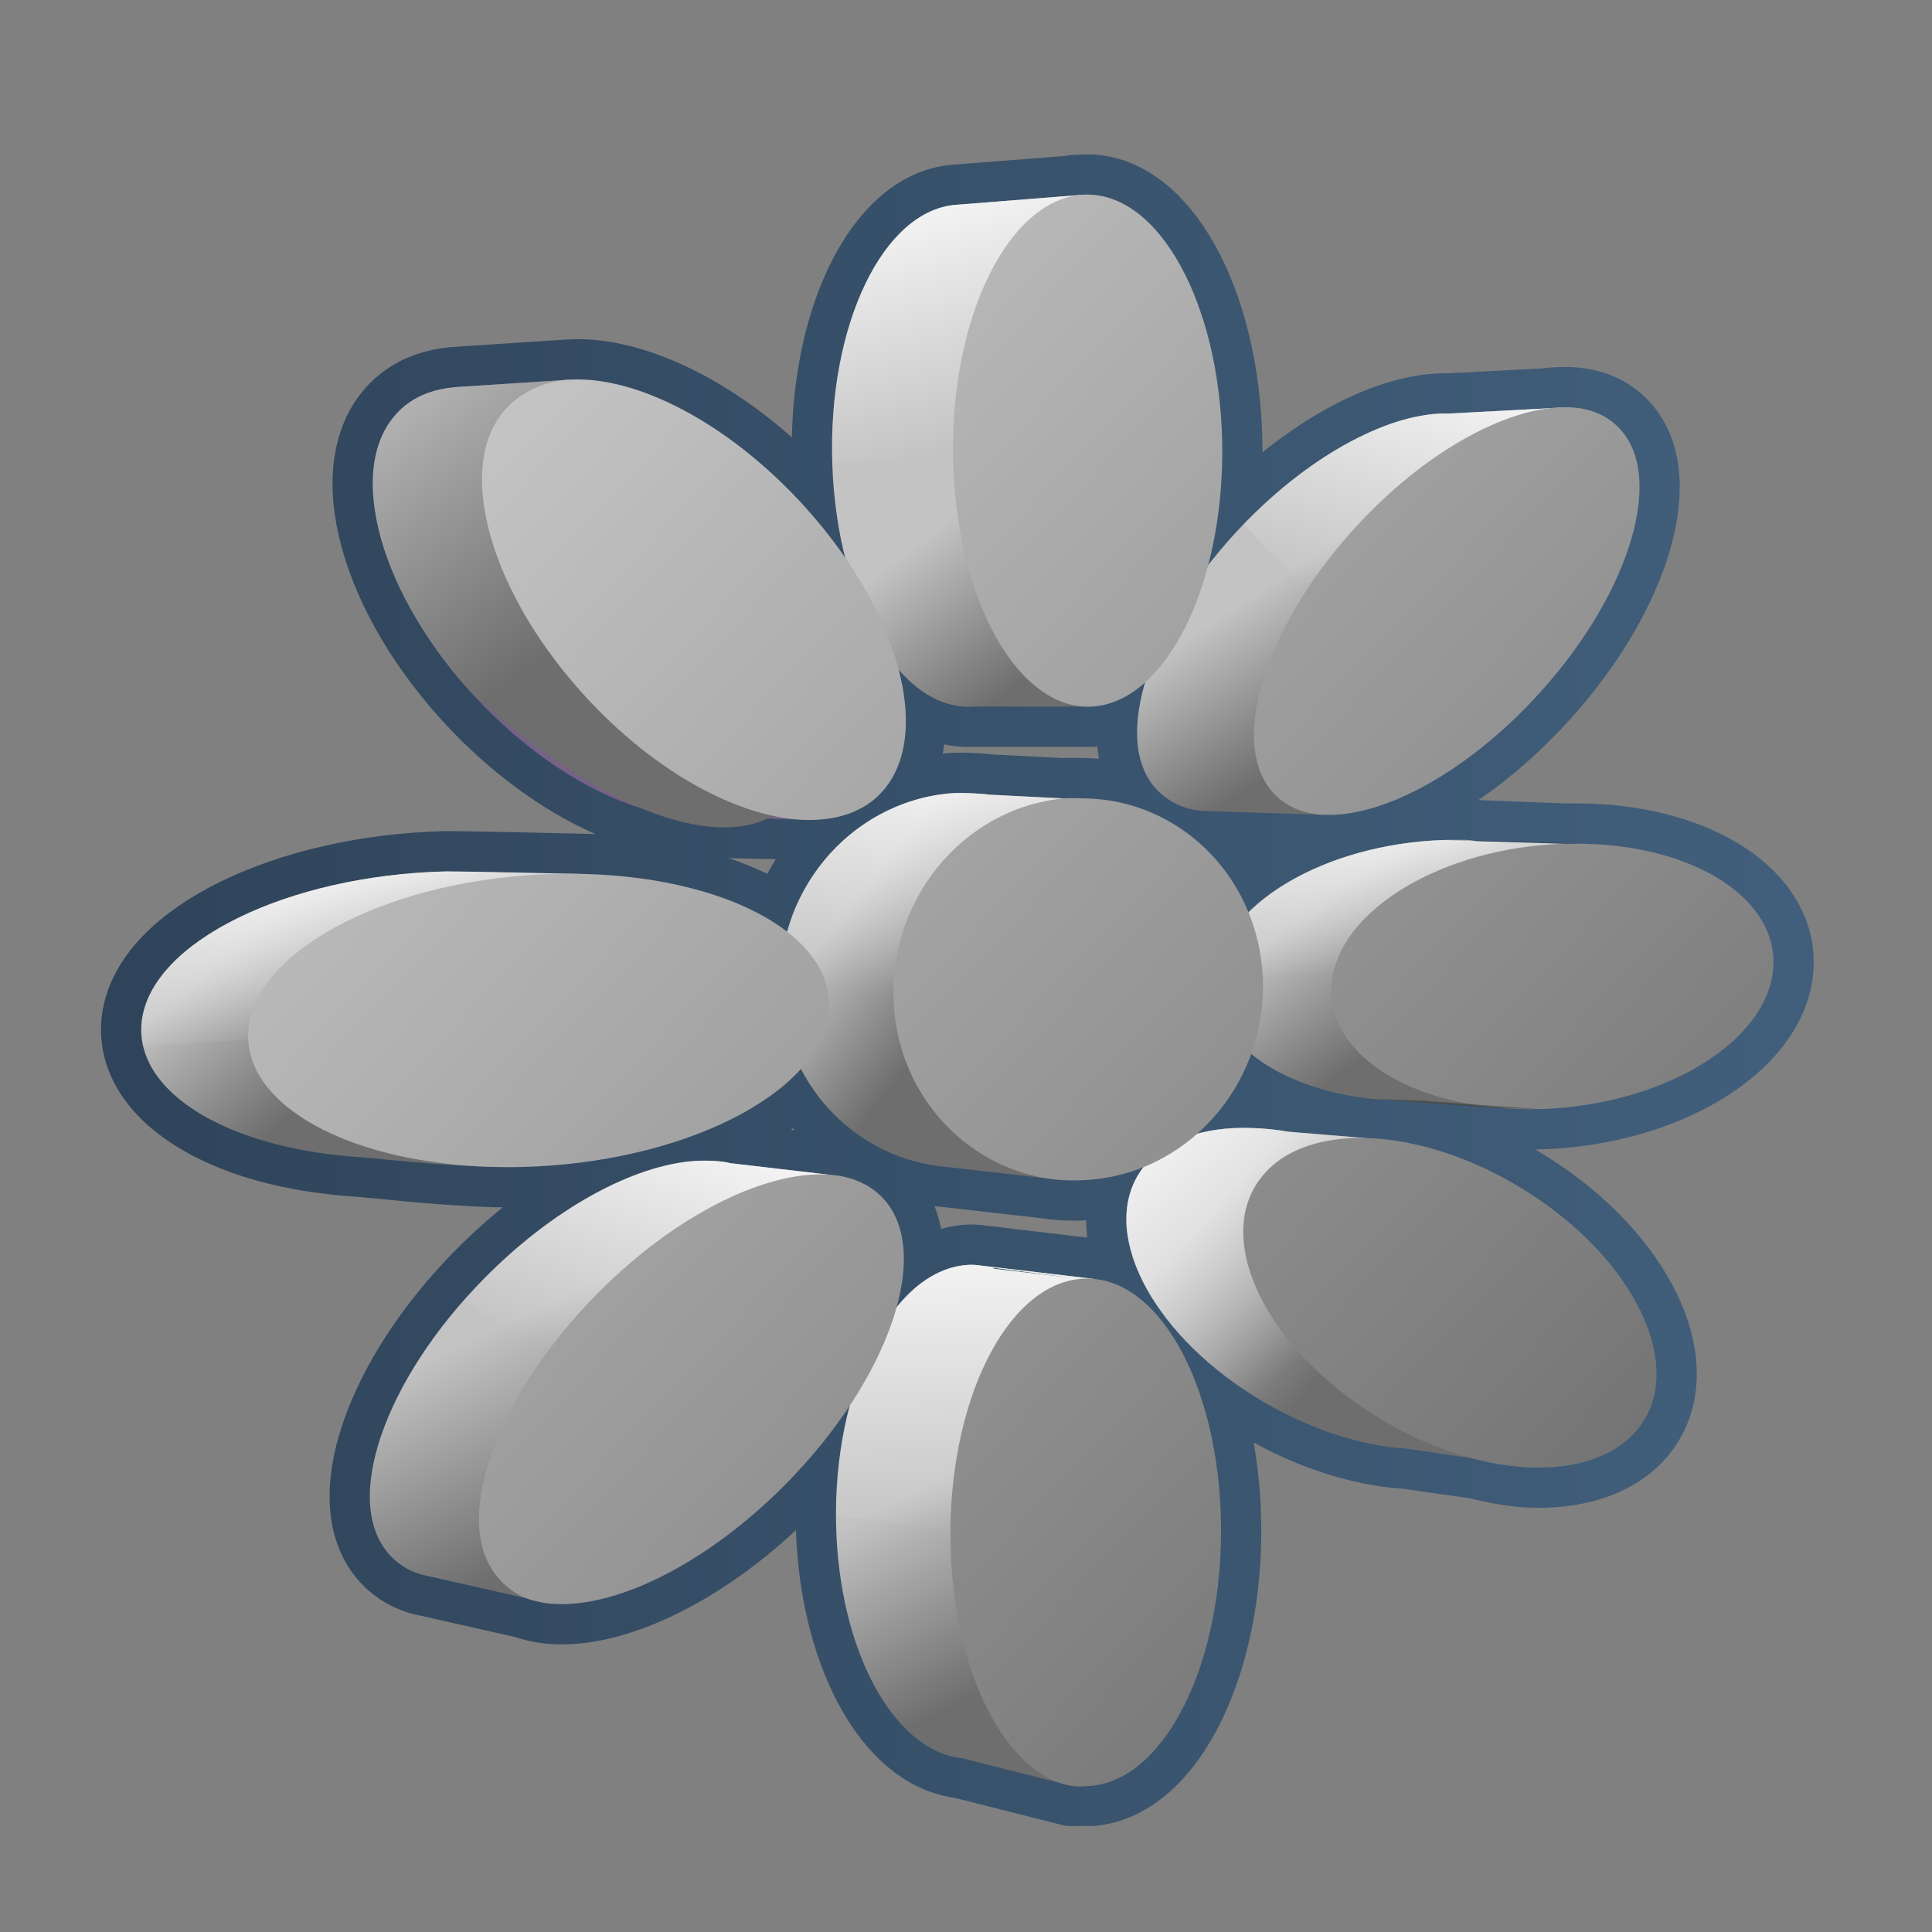 <?xml version="1.0" encoding="UTF-8" standalone="no"?>
<!-- Created with Inkscape (http://www.inkscape.org/) -->

<svg
   xmlns:dc="http://purl.org/dc/elements/1.1/"
   xmlns:cc="http://creativecommons.org/ns#"
   xmlns:rdf="http://www.w3.org/1999/02/22-rdf-syntax-ns#"
   xmlns:svg="http://www.w3.org/2000/svg"
   xmlns="http://www.w3.org/2000/svg"
   xmlns:xlink="http://www.w3.org/1999/xlink"
   xmlns:sodipodi="http://sodipodi.sourceforge.net/DTD/sodipodi-0.dtd"
   xmlns:inkscape="http://www.inkscape.org/namespaces/inkscape"
   width="128"
   height="128"
   id="svg70569"
   version="1.1"
   inkscape:version="0.48.3.1 r9886"
   sodipodi:docname="Documento nuevo 16">
  <rect width="100%" height="100%" fill="#808080" stroke="none"/>
  <defs
     id="defs70571">
    <linearGradient
       id="linearGradient5316">
      <stop
         style="stop-color:#766287;stop-opacity:1;"
         offset="0"
         id="stop5320" />
      <stop
         style="stop-color:#766287;stop-opacity:1;"
         offset="1"
         id="stop5322" />
    </linearGradient>
    <linearGradient
       id="linearGradient5362-5">
      <stop
         style="stop-color:#ffffff;stop-opacity:1;"
         offset="0"
         id="stop5364-9" />
      <stop
         style="stop-color:#ffffff;stop-opacity:0;"
         offset="1"
         id="stop5366-1" />
    </linearGradient>
    <linearGradient
       id="linearGradient70361">
      <stop
         style="stop-color:#766287;stop-opacity:1;"
         offset="0"
         id="stop70363" />
      <stop
         style="stop-color:#766287;stop-opacity:1;"
         offset="1"
         id="stop70365" />
    </linearGradient>
    <linearGradient
       id="linearGradient70056">
      <stop
         id="stop70058"
         offset="0"
         style="stop-color:#c3c3c3;stop-opacity:1;" />
      <stop
         id="stop70060"
         offset="1"
         style="stop-color:#6e6e6e;stop-opacity:1;" />
    </linearGradient>
    <linearGradient
       id="linearGradient70372">
      <stop
         id="stop70374"
         offset="0"
         style="stop-color:#c3c3c3;stop-opacity:1;" />
      <stop
         id="stop70376"
         offset="1"
         style="stop-color:#6e6e6e;stop-opacity:1;" />
    </linearGradient>
    <linearGradient
       id="linearGradient70379">
      <stop
         id="stop70381"
         offset="0"
         style="stop-color:#c3c3c3;stop-opacity:1;" />
      <stop
         id="stop70383"
         offset="1"
         style="stop-color:#6e6e6e;stop-opacity:1;" />
    </linearGradient>
    <linearGradient
       id="linearGradient70386">
      <stop
         id="stop70388"
         offset="0"
         style="stop-color:#c3c3c3;stop-opacity:1;" />
      <stop
         id="stop70390"
         offset="1"
         style="stop-color:#6e6e6e;stop-opacity:1;" />
    </linearGradient>
    <linearGradient
       id="linearGradient70393">
      <stop
         id="stop70395"
         offset="0"
         style="stop-color:#c3c3c3;stop-opacity:1;" />
      <stop
         id="stop70397"
         offset="1"
         style="stop-color:#6e6e6e;stop-opacity:1;" />
    </linearGradient>
    <linearGradient
       id="linearGradient70400">
      <stop
         id="stop70402"
         offset="0"
         style="stop-color:#c3c3c3;stop-opacity:1;" />
      <stop
         id="stop70404"
         offset="1"
         style="stop-color:#6e6e6e;stop-opacity:1;" />
    </linearGradient>
    <linearGradient
       id="linearGradient70407">
      <stop
         id="stop70409"
         offset="0"
         style="stop-color:#c3c3c3;stop-opacity:1;" />
      <stop
         id="stop70411"
         offset="1"
         style="stop-color:#6e6e6e;stop-opacity:1;" />
    </linearGradient>
    <linearGradient
       id="linearGradient70414">
      <stop
         id="stop70416"
         offset="0"
         style="stop-color:#c3c3c3;stop-opacity:1;" />
      <stop
         id="stop70418"
         offset="1"
         style="stop-color:#6e6e6e;stop-opacity:1;" />
    </linearGradient>
    <linearGradient
       id="linearGradient70421">
      <stop
         style="stop-color:#ffffff;stop-opacity:1;"
         offset="0"
         id="stop70423" />
      <stop
         style="stop-color:#ffffff;stop-opacity:0;"
         offset="1"
         id="stop70425" />
    </linearGradient>
    <linearGradient
       id="linearGradient70428">
      <stop
         style="stop-color:#ffffff;stop-opacity:1;"
         offset="0"
         id="stop70430" />
      <stop
         style="stop-color:#ffffff;stop-opacity:0;"
         offset="1"
         id="stop70432" />
    </linearGradient>
    <linearGradient
       id="linearGradient70435">
      <stop
         style="stop-color:#ffffff;stop-opacity:1;"
         offset="0"
         id="stop70437" />
      <stop
         style="stop-color:#ffffff;stop-opacity:0;"
         offset="1"
         id="stop70439" />
    </linearGradient>
    <linearGradient
       id="linearGradient70442">
      <stop
         style="stop-color:#ffffff;stop-opacity:1;"
         offset="0"
         id="stop70444" />
      <stop
         style="stop-color:#ffffff;stop-opacity:0;"
         offset="1"
         id="stop70446" />
    </linearGradient>
    <linearGradient
       id="linearGradient70449">
      <stop
         style="stop-color:#ffffff;stop-opacity:1;"
         offset="0"
         id="stop70451" />
      <stop
         style="stop-color:#ffffff;stop-opacity:0;"
         offset="1"
         id="stop70453" />
    </linearGradient>
    <linearGradient
       id="linearGradient70456">
      <stop
         style="stop-color:#ffffff;stop-opacity:1;"
         offset="0"
         id="stop70458" />
      <stop
         style="stop-color:#ffffff;stop-opacity:0;"
         offset="1"
         id="stop70460" />
    </linearGradient>
    <linearGradient
       id="linearGradient70463">
      <stop
         style="stop-color:#ffffff;stop-opacity:1;"
         offset="0"
         id="stop70465" />
      <stop
         style="stop-color:#ffffff;stop-opacity:0;"
         offset="1"
         id="stop70467" />
    </linearGradient>
    <linearGradient
       id="linearGradient70470">
      <stop
         id="stop70472"
         offset="0"
         style="stop-color:#c3c3c3;stop-opacity:1;" />
      <stop
         id="stop70474"
         offset="1"
         style="stop-color:#6e6e6e;stop-opacity:1;" />
    </linearGradient>
    <linearGradient
       id="linearGradient70477">
      <stop
         id="stop70479"
         offset="0"
         style="stop-color:#c3c3c3;stop-opacity:1;" />
      <stop
         id="stop70481"
         offset="1"
         style="stop-color:#6e6e6e;stop-opacity:1;" />
    </linearGradient>
    <linearGradient
       id="linearGradient70484">
      <stop
         id="stop70486"
         offset="0"
         style="stop-color:#c3c3c3;stop-opacity:1;" />
      <stop
         id="stop70488"
         offset="1"
         style="stop-color:#6e6e6e;stop-opacity:1;" />
    </linearGradient>
    <linearGradient
       id="linearGradient70491">
      <stop
         id="stop70493"
         offset="0"
         style="stop-color:#c3c3c3;stop-opacity:1;" />
      <stop
         id="stop70495"
         offset="1"
         style="stop-color:#6e6e6e;stop-opacity:1;" />
    </linearGradient>
    <linearGradient
       id="linearGradient70498">
      <stop
         id="stop70500"
         offset="0"
         style="stop-color:#c3c3c3;stop-opacity:1;" />
      <stop
         id="stop70502"
         offset="1"
         style="stop-color:#6e6e6e;stop-opacity:1;" />
    </linearGradient>
    <linearGradient
       id="linearGradient70505">
      <stop
         id="stop70507"
         offset="0"
         style="stop-color:#c3c3c3;stop-opacity:1;" />
      <stop
         id="stop70509"
         offset="1"
         style="stop-color:#6e6e6e;stop-opacity:1;" />
    </linearGradient>
    <linearGradient
       id="linearGradient70512">
      <stop
         style="stop-color:#766287;stop-opacity:1;"
         offset="0"
         id="stop70514" />
      <stop
         style="stop-color:#766287;stop-opacity:1;"
         offset="1"
         id="stop70516" />
    </linearGradient>
    <linearGradient
       id="linearGradient70519">
      <stop
         id="stop70521"
         offset="0"
         style="stop-color:#c3c3c3;stop-opacity:1;" />
      <stop
         id="stop70523"
         offset="1"
         style="stop-color:#6e6e6e;stop-opacity:1;" />
    </linearGradient>
    <linearGradient
       id="linearGradient70526">
      <stop
         id="stop70528"
         offset="0"
         style="stop-color:#c3c3c3;stop-opacity:1;" />
      <stop
         id="stop70530"
         offset="1"
         style="stop-color:#6e6e6e;stop-opacity:1;" />
    </linearGradient>
    <linearGradient
       id="linearGradient9863">
      <stop
         style="stop-color:#2f445a;stop-opacity:1;"
         offset="0"
         id="stop9865" />
      <stop
         style="stop-color:#415f7c;stop-opacity:1"
         offset="1"
         id="stop9867" />
    </linearGradient>
    <linearGradient
       inkscape:collect="always"
       xlink:href="#linearGradient70056-9"
       id="linearGradient72715"
       gradientUnits="userSpaceOnUse"
       gradientTransform="matrix(2.667,0,0,2.667,-1294.025,-1580.823)"
       x1="495.844"
       y1="952.033"
       x2="525.432"
       y2="980.052" />
    <linearGradient
       id="linearGradient70056-9">
      <stop
         id="stop70058-7"
         offset="0"
         style="stop-color:#c3c3c3;stop-opacity:1;" />
      <stop
         id="stop70060-1"
         offset="1"
         style="stop-color:#6e6e6e;stop-opacity:1;" />
    </linearGradient>
    <linearGradient
       inkscape:collect="always"
       xlink:href="#linearGradient70056-9"
       id="linearGradient72713"
       gradientUnits="userSpaceOnUse"
       gradientTransform="matrix(2.667,0,0,2.667,-1294.025,-1580.823)"
       x1="495.844"
       y1="952.033"
       x2="525.432"
       y2="980.052" />
    <linearGradient
       id="linearGradient73080">
      <stop
         id="stop73082"
         offset="0"
         style="stop-color:#c3c3c3;stop-opacity:1;" />
      <stop
         id="stop73084"
         offset="1"
         style="stop-color:#6e6e6e;stop-opacity:1;" />
    </linearGradient>
    <linearGradient
       inkscape:collect="always"
       xlink:href="#linearGradient70056-9"
       id="linearGradient72711"
       gradientUnits="userSpaceOnUse"
       gradientTransform="matrix(2.667,0,0,2.667,-1294.025,-1580.823)"
       x1="495.844"
       y1="952.033"
       x2="525.432"
       y2="980.052" />
    <linearGradient
       id="linearGradient73087">
      <stop
         id="stop73089"
         offset="0"
         style="stop-color:#c3c3c3;stop-opacity:1;" />
      <stop
         id="stop73091"
         offset="1"
         style="stop-color:#6e6e6e;stop-opacity:1;" />
    </linearGradient>
    <linearGradient
       inkscape:collect="always"
       xlink:href="#linearGradient70056-9"
       id="linearGradient72709"
       gradientUnits="userSpaceOnUse"
       gradientTransform="matrix(2.667,0,0,2.667,-1294.025,-1580.823)"
       x1="495.844"
       y1="952.033"
       x2="525.432"
       y2="980.052" />
    <linearGradient
       id="linearGradient73094">
      <stop
         id="stop73096"
         offset="0"
         style="stop-color:#c3c3c3;stop-opacity:1;" />
      <stop
         id="stop73098"
         offset="1"
         style="stop-color:#6e6e6e;stop-opacity:1;" />
    </linearGradient>
    <linearGradient
       inkscape:collect="always"
       xlink:href="#linearGradient70056-9"
       id="linearGradient72707"
       gradientUnits="userSpaceOnUse"
       gradientTransform="matrix(2.667,0,0,2.667,-1294.025,-1580.823)"
       x1="495.844"
       y1="952.033"
       x2="525.432"
       y2="980.052" />
    <linearGradient
       id="linearGradient73101">
      <stop
         id="stop73103"
         offset="0"
         style="stop-color:#c3c3c3;stop-opacity:1;" />
      <stop
         id="stop73105"
         offset="1"
         style="stop-color:#6e6e6e;stop-opacity:1;" />
    </linearGradient>
    <linearGradient
       inkscape:collect="always"
       xlink:href="#linearGradient70056-9"
       id="linearGradient72705"
       gradientUnits="userSpaceOnUse"
       gradientTransform="matrix(2.667,0,0,2.667,-1294.025,-1580.823)"
       x1="495.844"
       y1="952.033"
       x2="525.432"
       y2="980.052" />
    <linearGradient
       id="linearGradient73108">
      <stop
         id="stop73110"
         offset="0"
         style="stop-color:#c3c3c3;stop-opacity:1;" />
      <stop
         id="stop73112"
         offset="1"
         style="stop-color:#6e6e6e;stop-opacity:1;" />
    </linearGradient>
    <linearGradient
       inkscape:collect="always"
       xlink:href="#linearGradient70056-9"
       id="linearGradient72703"
       gradientUnits="userSpaceOnUse"
       gradientTransform="matrix(2.667,0,0,2.667,-1294.025,-1580.823)"
       x1="495.844"
       y1="952.033"
       x2="525.432"
       y2="980.052" />
    <linearGradient
       id="linearGradient73115">
      <stop
         id="stop73117"
         offset="0"
         style="stop-color:#c3c3c3;stop-opacity:1;" />
      <stop
         id="stop73119"
         offset="1"
         style="stop-color:#6e6e6e;stop-opacity:1;" />
    </linearGradient>
    <linearGradient
       inkscape:collect="always"
       xlink:href="#linearGradient70056-9"
       id="linearGradient72701"
       gradientUnits="userSpaceOnUse"
       gradientTransform="matrix(2.667,0,0,2.667,-1294.025,-1580.823)"
       x1="495.844"
       y1="952.033"
       x2="525.432"
       y2="980.052" />
    <linearGradient
       id="linearGradient73122">
      <stop
         id="stop73124"
         offset="0"
         style="stop-color:#c3c3c3;stop-opacity:1;" />
      <stop
         id="stop73126"
         offset="1"
         style="stop-color:#6e6e6e;stop-opacity:1;" />
    </linearGradient>
    <linearGradient
       inkscape:collect="always"
       xlink:href="#linearGradient70056-9"
       id="linearGradient72699"
       gradientUnits="userSpaceOnUse"
       gradientTransform="matrix(2.667,0,0,2.667,-1294.025,-1580.823)"
       x1="495.844"
       y1="952.033"
       x2="525.432"
       y2="980.052" />
    <linearGradient
       id="linearGradient73129">
      <stop
         id="stop73131"
         offset="0"
         style="stop-color:#c3c3c3;stop-opacity:1;" />
      <stop
         id="stop73133"
         offset="1"
         style="stop-color:#6e6e6e;stop-opacity:1;" />
    </linearGradient>
    <linearGradient
       inkscape:collect="always"
       xlink:href="#linearGradient5362-5-7"
       id="linearGradient72697"
       gradientUnits="userSpaceOnUse"
       gradientTransform="matrix(2.667,0,0,2.667,-1454.025,-1580.823)"
       x1="563.464"
       y1="966.294"
       x2="560.873"
       y2="973.586" />
    <linearGradient
       id="linearGradient5362-5-7">
      <stop
         style="stop-color:#ffffff;stop-opacity:1;"
         offset="0"
         id="stop5364-9-9" />
      <stop
         style="stop-color:#ffffff;stop-opacity:0;"
         offset="1"
         id="stop5366-1-0" />
    </linearGradient>
    <linearGradient
       inkscape:collect="always"
       xlink:href="#linearGradient5362-5-7"
       id="linearGradient72695"
       gradientUnits="userSpaceOnUse"
       gradientTransform="matrix(2.667,0,0,2.667,-1454.025,-1580.823)"
       x1="569.918"
       y1="968.9"
       x2="570.158"
       y2="977.429" />
    <linearGradient
       id="linearGradient73140">
      <stop
         style="stop-color:#ffffff;stop-opacity:1;"
         offset="0"
         id="stop73142" />
      <stop
         style="stop-color:#ffffff;stop-opacity:0;"
         offset="1"
         id="stop73144" />
    </linearGradient>
    <linearGradient
       inkscape:collect="always"
       xlink:href="#linearGradient5362-5-7"
       id="linearGradient72693"
       gradientUnits="userSpaceOnUse"
       gradientTransform="matrix(2.667,0,0,2.667,-1454.025,-1580.823)"
       x1="573.332"
       y1="965.764"
       x2="578.607"
       y2="972.128" />
    <linearGradient
       id="linearGradient73147">
      <stop
         style="stop-color:#ffffff;stop-opacity:1;"
         offset="0"
         id="stop73149" />
      <stop
         style="stop-color:#ffffff;stop-opacity:0;"
         offset="1"
         id="stop73151" />
    </linearGradient>
    <linearGradient
       inkscape:collect="always"
       xlink:href="#linearGradient5362-5-7"
       id="linearGradient72691"
       gradientUnits="userSpaceOnUse"
       gradientTransform="matrix(2.667,0,0,2.667,-1454.025,-1580.823)"
       x1="579.849"
       y1="958.645"
       x2="580.147"
       y2="963.462" />
    <linearGradient
       id="linearGradient73154">
      <stop
         style="stop-color:#ffffff;stop-opacity:1;"
         offset="0"
         id="stop73156" />
      <stop
         style="stop-color:#ffffff;stop-opacity:0;"
         offset="1"
         id="stop73158" />
    </linearGradient>
    <linearGradient
       inkscape:collect="always"
       xlink:href="#linearGradient5362-5-7"
       id="linearGradient72689"
       gradientUnits="userSpaceOnUse"
       gradientTransform="matrix(2.667,0,0,2.667,-1454.025,-1580.823)"
       x1="553.276"
       y1="959.949"
       x2="553.662"
       y2="965.252" />
    <linearGradient
       id="linearGradient73161">
      <stop
         style="stop-color:#ffffff;stop-opacity:1;"
         offset="0"
         id="stop73163" />
      <stop
         style="stop-color:#ffffff;stop-opacity:0;"
         offset="1"
         id="stop73165" />
    </linearGradient>
    <linearGradient
       inkscape:collect="always"
       xlink:href="#linearGradient5362-5-7"
       id="linearGradient72687"
       gradientUnits="userSpaceOnUse"
       gradientTransform="matrix(2.667,0,0,2.667,-1454.025,-1580.823)"
       x1="570.079"
       y1="957.391"
       x2="569.136"
       y2="964.286" />
    <linearGradient
       id="linearGradient73168">
      <stop
         style="stop-color:#ffffff;stop-opacity:1;"
         offset="0"
         id="stop73170" />
      <stop
         style="stop-color:#ffffff;stop-opacity:0;"
         offset="1"
         id="stop73172" />
    </linearGradient>
    <linearGradient
       inkscape:collect="always"
       xlink:href="#linearGradient5362-5-7"
       id="linearGradient72685"
       gradientUnits="userSpaceOnUse"
       gradientTransform="matrix(2.667,0,0,2.667,-1454.025,-1580.823)"
       x1="566.549"
       y1="943.395"
       x2="568.384"
       y2="950.642" />
    <linearGradient
       id="linearGradient73175">
      <stop
         style="stop-color:#ffffff;stop-opacity:1;"
         offset="0"
         id="stop73177" />
      <stop
         style="stop-color:#ffffff;stop-opacity:0;"
         offset="1"
         id="stop73179" />
    </linearGradient>
    <linearGradient
       inkscape:collect="always"
       xlink:href="#linearGradient5362-5-7"
       id="linearGradient72683"
       gradientUnits="userSpaceOnUse"
       gradientTransform="matrix(2.667,0,0,2.667,-1454.025,-1580.823)"
       x1="582.083"
       y1="947.466"
       x2="579.843"
       y2="954.625" />
    <linearGradient
       id="linearGradient73182">
      <stop
         style="stop-color:#ffffff;stop-opacity:1;"
         offset="0"
         id="stop73184" />
      <stop
         style="stop-color:#ffffff;stop-opacity:0;"
         offset="1"
         id="stop73186" />
    </linearGradient>
    <linearGradient
       inkscape:collect="always"
       xlink:href="#linearGradient70056-9"
       id="linearGradient72681"
       gradientUnits="userSpaceOnUse"
       gradientTransform="matrix(2.667,0,0,2.667,-1454.025,-1580.823)"
       x1="553.107"
       y1="948.687"
       x2="558.46"
       y2="955.846" />
    <linearGradient
       id="linearGradient73189">
      <stop
         id="stop73191"
         offset="0"
         style="stop-color:#c3c3c3;stop-opacity:1;" />
      <stop
         id="stop73193"
         offset="1"
         style="stop-color:#6e6e6e;stop-opacity:1;" />
    </linearGradient>
    <linearGradient
       inkscape:collect="always"
       xlink:href="#linearGradient70056-9"
       id="linearGradient72679"
       gradientUnits="userSpaceOnUse"
       gradientTransform="matrix(2.667,0,0,2.667,-1294.025,-1580.823)"
       x1="515.429"
       y1="963.639"
       x2="517.665"
       y2="966.639" />
    <linearGradient
       id="linearGradient73196">
      <stop
         id="stop73198"
         offset="0"
         style="stop-color:#c3c3c3;stop-opacity:1;" />
      <stop
         id="stop73200"
         offset="1"
         style="stop-color:#6e6e6e;stop-opacity:1;" />
    </linearGradient>
    <linearGradient
       inkscape:collect="always"
       xlink:href="#linearGradient70056-9"
       id="linearGradient72677"
       gradientUnits="userSpaceOnUse"
       gradientTransform="matrix(2.667,0,0,2.667,-1294.025,-1580.823)"
       x1="513.244"
       y1="971.686"
       x2="516.781"
       y2="974.874" />
    <linearGradient
       id="linearGradient73203">
      <stop
         id="stop73205"
         offset="0"
         style="stop-color:#c3c3c3;stop-opacity:1;" />
      <stop
         id="stop73207"
         offset="1"
         style="stop-color:#6e6e6e;stop-opacity:1;" />
    </linearGradient>
    <linearGradient
       inkscape:collect="always"
       xlink:href="#linearGradient70056-9"
       id="linearGradient72675"
       gradientUnits="userSpaceOnUse"
       gradientTransform="matrix(2.667,0,0,2.667,-1294.025,-1580.823)"
       x1="513.822"
       y1="955.75"
       x2="516"
       y2="959.062" />
    <linearGradient
       id="linearGradient73210">
      <stop
         id="stop73212"
         offset="0"
         style="stop-color:#c3c3c3;stop-opacity:1;" />
      <stop
         id="stop73214"
         offset="1"
         style="stop-color:#6e6e6e;stop-opacity:1;" />
    </linearGradient>
    <linearGradient
       inkscape:collect="always"
       xlink:href="#linearGradient70056-9"
       id="linearGradient72673"
       gradientUnits="userSpaceOnUse"
       gradientTransform="matrix(2.667,0,0,2.667,-1294.025,-1580.823)"
       x1="506.029"
       y1="977.341"
       x2="508.409"
       y2="981.966" />
    <linearGradient
       id="linearGradient73217">
      <stop
         id="stop73219"
         offset="0"
         style="stop-color:#c3c3c3;stop-opacity:1;" />
      <stop
         id="stop73221"
         offset="1"
         style="stop-color:#6e6e6e;stop-opacity:1;" />
    </linearGradient>
    <linearGradient
       inkscape:collect="always"
       xlink:href="#linearGradient70056-9"
       id="linearGradient72671"
       gradientUnits="userSpaceOnUse"
       gradientTransform="matrix(2.667,0,0,2.667,-1294.025,-1580.823)"
       x1="494.448"
       y1="973.719"
       x2="496.844"
       y2="978.844" />
    <linearGradient
       id="linearGradient73224">
      <stop
         id="stop73226"
         offset="0"
         style="stop-color:#c3c3c3;stop-opacity:1;" />
      <stop
         id="stop73228"
         offset="1"
         style="stop-color:#6e6e6e;stop-opacity:1;" />
    </linearGradient>
    <linearGradient
       inkscape:collect="always"
       xlink:href="#linearGradient5316-7"
       id="linearGradient72669"
       gradientUnits="userSpaceOnUse"
       gradientTransform="matrix(2.667,0,0,2.667,-1294.025,-1580.823)"
       x1="497.209"
       y1="956.969"
       x2="501.719"
       y2="958.781" />
    <linearGradient
       id="linearGradient5316-7">
      <stop
         style="stop-color:#766287;stop-opacity:1;"
         offset="0"
         id="stop5320-6" />
      <stop
         style="stop-color:#766287;stop-opacity:1;"
         offset="1"
         id="stop5322-7" />
    </linearGradient>
    <linearGradient
       inkscape:collect="always"
       xlink:href="#linearGradient70056-9"
       id="linearGradient72667"
       gradientUnits="userSpaceOnUse"
       gradientTransform="matrix(2.667,0,0,2.667,-1294.025,-1580.823)"
       x1="507.743"
       y1="953.017"
       x2="510.35"
       y2="956.455" />
    <linearGradient
       id="linearGradient73235">
      <stop
         id="stop73237"
         offset="0"
         style="stop-color:#c3c3c3;stop-opacity:1;" />
      <stop
         id="stop73239"
         offset="1"
         style="stop-color:#6e6e6e;stop-opacity:1;" />
    </linearGradient>
    <linearGradient
       inkscape:collect="always"
       xlink:href="#linearGradient70056-9"
       id="linearGradient72665"
       gradientUnits="userSpaceOnUse"
       gradientTransform="matrix(2.667,0,0,2.667,-1294.025,-1580.823)"
       x1="504.643"
       y1="963.932"
       x2="507.482"
       y2="966.182" />
    <linearGradient
       id="linearGradient73242">
      <stop
         id="stop73244"
         offset="0"
         style="stop-color:#c3c3c3;stop-opacity:1;" />
      <stop
         id="stop73246"
         offset="1"
         style="stop-color:#6e6e6e;stop-opacity:1;" />
    </linearGradient>
    <linearGradient
       inkscape:collect="always"
       xlink:href="#linearGradient70056-9"
       id="linearGradient72663"
       gradientUnits="userSpaceOnUse"
       gradientTransform="matrix(2.667,0,0,2.667,-1294.025,-1580.823)"
       x1="488.768"
       y1="964.766"
       x2="491.406"
       y2="967.891" />
    <linearGradient
       id="linearGradient73249">
      <stop
         id="stop73251"
         offset="0"
         style="stop-color:#c3c3c3;stop-opacity:1;" />
      <stop
         id="stop73253"
         offset="1"
         style="stop-color:#6e6e6e;stop-opacity:1;" />
    </linearGradient>
    <linearGradient
       inkscape:collect="always"
       xlink:href="#linearGradient9863-0"
       id="linearGradient72661"
       gradientUnits="userSpaceOnUse"
       gradientTransform="matrix(2.667,0,0,2.667,-1134.025,-1420.823)"
       x1="428.268"
       y1="904.046"
       x2="469.821"
       y2="904.046" />
    <linearGradient
       id="linearGradient9863-0">
      <stop
         style="stop-color:#2f445a;stop-opacity:1;"
         offset="0"
         id="stop9865-4" />
      <stop
         style="stop-color:#415f7c;stop-opacity:1"
         offset="1"
         id="stop9867-8" />
    </linearGradient>
  </defs>
  <sodipodi:namedview
     id="base"
     pagecolor="#ffffff"
     bordercolor="#666666"
     borderopacity="1.0"
     inkscape:pageopacity="0.0"
     inkscape:pageshadow="2"
     inkscape:zoom="1.4"
     inkscape:cx="206.85029"
     inkscape:cy="25.050763"
     inkscape:document-units="px"
     inkscape:current-layer="layer1"
     showgrid="false"
     inkscape:window-width="1366"
     inkscape:window-height="721"
     inkscape:window-x="0"
     inkscape:window-y="24"
     inkscape:window-maximized="1" />
  <g
     inkscape:label="Capa 1"
     inkscape:groupmode="layer"
     id="layer1"
     transform="translate(0,-924.362)">
    <path
       style="fill:none;stroke:url(#linearGradient72661);stroke-width:5.333;stroke-linecap:round;stroke-linejoin:round;stroke-miterlimit:4;stroke-dasharray:none;display:inline"
       d="m 71.808,937.26 c -0.307,0.027 -0.618,0 -0.917,0.083 l -7.5,0.584 c -4.866,0.314 -8.559,7.981 -8.25,17.167 0.075,2.237 0.43,4.327 0.917,6.25 -0.78,-1.147 -1.671,-2.226 -2.667,-3.333 -4.96,-5.517 -11.099,-8.734 -15.583,-8.5 l -7.667,0.5 c -1.295,0.123 -2.419,0.504 -3.333,1.25 -4.062,3.314 -2.08,11.844 4.417,19 4.849,5.34 10.831,8.404 15.25,8.25 l 7.583,0.168 c 1.476,-0.069 2.815,-0.494 3.833,-1.333 2.149,-1.77 2.555,-4.956 1.583,-8.667 1.46,1.706 3.175,2.618 5,2.5 l 7.833,0 c 1.229,-0.059 2.449,-0.59 3.5,-1.5 -0.832,2.925 -0.611,5.489 0.833,7 0.785,0.821 1.81,1.326 3.083,1.417 l 7.917,0.251 c 3.76,0.208 9.152,-2.567 13.833,-7.5 6.345,-6.686 8.946,-14.774 5.833,-18.083 -0.857,-0.911 -1.992,-1.378 -3.417,-1.417 -0.469,0 -0.987,0 -1.5,0.083 l -6.417,0.333 c -3.717,-0.117 -9.013,2.593 -13.583,7.333 -0.906,0.939 -1.672,1.94 -2.417,2.917 0.667,-2.464 1.048,-5.276 1,-8.25 -0.151,-9.367 -4.25,-16.736 -9.167,-16.5 z m -8.917,39.667 c -5.233,0.49 -9.427,4.325 -10.75,9.25 -2.894,-2.267 -7.864,-3.808 -13.75,-3.917 -2.401,-0.056 -6.693,-0.155 -8.833,-0.168 -10.502,0.251 -19.541,4.665 -20.167,9.917 -0.379,3.184 2.402,5.972 7,7.583 2.199,0.771 4.802,1.245 7.667,1.417 2.425,0.227 4.635,0.471 6.917,0.583 1.15,0.083 2.356,0.112 3.583,0.083 8.119,-0.195 15.27,-2.919 18.5,-6.583 1.88,3.676 5.508,6.248 9.667,6.583 l 6.583,0.75 c 0.988,0.165 2.038,0.181 3.083,0.083 1.243,-0.117 2.397,-0.451 3.5,-0.917 -0.076,0.091 -0.18,0.152 -0.25,0.251 -2.841,3.957 0.475,10.651 7.417,15 3.371,2.112 7.025,3.318 10.167,3.5 l 4.667,0.667 c 1.34,0.327 2.611,0.567 3.833,0.584 3.057,0.04 5.626,-0.892 7,-2.833 2.868,-4.053 -0.493,-10.962 -7.5,-15.417 -3.596,-2.286 -7.457,-3.506 -10.75,-3.583 l -5.083,-0.417 c -0.862,-0.157 -1.692,-0.224 -2.5,-0.251 -1.315,-0.043 -2.489,0.109 -3.583,0.417 1.622,-1.438 2.843,-3.322 3.583,-5.417 1.879,1.583 4.678,2.724 8.083,3.083 l 8.333,0.583 c 0.88,0.075 1.811,0.112 2.75,0.083 8.073,-0.248 14.973,-4.392 15.417,-9.25 0.422,-4.627 -5.157,-8.216 -12.667,-8.333 -0.374,0 -0.784,0 -1.167,0 l -6.5,-0.251 c -0.462,0 -0.941,0 -1.417,0 -5.443,0.165 -10.29,2.109 -13,4.833 -1.807,-4.43 -5.952,-7.463 -10.75,-7.583 -0.47,0 -1.02,-0.045 -1.5,0 l -4.917,-0.251 c -0.336,-0.043 -0.657,-0.069 -1,-0.083 -0.531,-0.027 -1.122,-0.051 -1.667,0 z m -16.083,24.333 c -3.849,-0.069 -9.191,2.482 -14,7.083 -6.982,6.681 -10.19,15.097 -7.167,18.833 0.584,0.721 1.332,1.222 2.25,1.5 l 7,1.583 c 3.877,1.434 10.6,-1.237 16.5,-6.917 2.03,-1.954 3.736,-4.072 5.083,-6.167 -0.702,2.464 -1.148,5.21 -1.083,8.167 0.185,8.436 3.85,15.029 8.333,15.5 l 7.25,1.833 1.333,0 c 4.957,-0.453 8.784,-8.303 8.583,-17.583 -0.188,-8.73 -3.851,-15.595 -8.417,-16 l -7.75,-0.917 c -0.253,-0.027 -0.492,-0.027 -0.75,0 -1.745,0.157 -3.32,1.277 -4.667,3 0.846,-2.934 0.753,-5.506 -0.583,-7.167 -0.91,-1.131 -2.266,-1.748 -3.917,-1.833 l -6.417,-0.75 c -0.495,-0.125 -1.017,-0.155 -1.583,-0.168 z m 18.917,7.083 5.833,0.75 -5.667,-0.667 -0.167,-0.083 z"
       id="path72121"
       inkscape:connector-curvature="0" />
    <path
       style="fill:url(#linearGradient72663);fill-opacity:1;stroke:none;display:inline"
       d="m 29.558,982.094 c -10.502,0.251 -19.541,4.665 -20.167,9.917 -0.379,3.184 2.402,5.972 7,7.583 2.199,0.771 4.79,1.273 7.654,1.445 3.43,0.321 6.382,0.647 9.804,0.638 -15.604,-0.81 12.08,-2.271 13.542,-10.583 -1.538,-5.47 -7.406,-8.362 -8.992,-8.804 -2.401,-0.056 -6.7,-0.184 -8.841,-0.195 z"
       id="path72123"
       inkscape:connector-curvature="0"
       sodipodi:nodetypes="cssccccc" />
    <path
       id="path72125"
       d="m 62.892,976.927 c -6.668,0.625 -11.678,6.676 -11.167,13.5 0.458,6.109 5.236,10.785 11,11.25 l 6.583,0.75 -1.417,-1.583 c 4.997,-1.92 8.426,-6.983 8,-12.667 -0.327,-4.363 -2.833,-7.947 -6.333,-9.833 l 0.917,-1.083 -4.917,-0.251 c -0.336,-0.043 -0.657,-0.069 -1,-0.083 -0.531,-0.027 -1.122,-0.051 -1.667,0 z"
       style="fill:url(#linearGradient72665);fill-opacity:1;stroke:none;display:inline"
       inkscape:connector-curvature="0" />
    <path
       id="path72127"
       d="m 71.808,937.26 -8.417,0.667 c -4.866,0.315 -8.559,7.981 -8.25,17.167 0.309,9.186 4.468,16.398 9.333,16.083 l 7.833,0 -2.333,-4.25 c 1.838,-3.176 2.923,-7.86 2.75,-13 l -0.25,-3.167 c -0.493,-3.567 -1.575,-6.586 -3,-8.833 l 2.333,-4.667 z"
       style="fill:url(#linearGradient72667);fill-opacity:1;stroke:none;display:inline"
       inkscape:connector-curvature="0" />
    <path
       id="path72129"
       d="m 37.808,949.511 -7.667,0.5 c -1.295,0.123 -2.419,0.504 -3.333,1.25 -4.062,3.315 -2.08,11.844 4.417,19 4.849,5.341 10.831,8.404 15.25,8.25 l 7.583,0.168 -3.417,-1.833 c 3.6,-3.506 1.64,-11.637 -4.667,-18.583 -3.458,-3.808 -7.53,-6.424 -11.167,-7.583 l 3,-1.167 z"
       style="fill:url(#linearGradient72669);fill-opacity:1;stroke:none;display:inline"
       inkscape:connector-curvature="0" />
    <path
       id="path72131"
       d="m 46.808,1001.26 c -3.849,-0.069 -9.191,2.482 -14,7.083 -6.982,6.681 -10.19,15.097 -7.167,18.833 0.584,0.721 1.332,1.222 2.25,1.5 l 7,1.583 -2,-1.5 0.084,-0.333 c 3.336,-0.921 7.17,-3.157 10.75,-6.583 6.493,-6.213 9.762,-13.942 7.75,-18 l 1.25,-0.584 6,0.75 -3.917,-1.833 -6.417,-0.75 c -0.495,-0.125 -1.017,-0.155 -1.583,-0.168 z"
       style="fill:url(#linearGradient72671);fill-opacity:1;stroke:none;display:inline"
       inkscape:connector-curvature="0" />
    <path
       style="fill:url(#linearGradient72673);fill-opacity:1;stroke:none;display:inline"
       d="m 63.975,1008.177 c -4.91,0.44 -8.782,8.141 -8.583,17.167 0.185,8.436 3.85,15.029 8.333,15.5 l 7.25,1.833 1.333,0 -1.5,-0.333 -2,-3.917 c 2.699,-3.021 4.553,-8.477 4.417,-14.667 -0.103,-4.71 -1.367,-8.84 -3.167,-11.667 l 1.5,-3 -5.667,-0.667 -0.167,-0.083 5.833,0.75 0.917,0 -7.75,-0.916 c -0.253,-0.027 -0.492,-0.027 -0.75,0 z"
       id="path72133"
       inkscape:connector-curvature="0" />
    <path
       style="fill:url(#linearGradient72675);fill-opacity:1;stroke:none;display:inline"
       d="m 103.892,951.344 -7.917,0.416 c -3.717,-0.117 -9.013,2.593 -13.583,7.333 -6.285,6.519 -8.833,14.357 -5.75,17.583 0.785,0.821 1.81,1.325 3.083,1.417 l 7.917,0.251 -2.917,-1.25 c 2.864,-1.176 5.961,-3.354 8.833,-6.333 5.979,-6.201 8.661,-13.677 6.25,-17.167 l 1,-0.583 6.5,-0.251 -3.417,-1.417 z"
       id="path72135"
       inkscape:connector-curvature="0" />
    <path
       id="path72137"
       d="m 82.892,999.094 c -3.155,-0.101 -5.847,0.795 -7.25,2.75 -2.841,3.956 0.475,10.651 7.417,15 3.371,2.112 7.025,3.317 10.167,3.5 l 8.5,1.25 7,-2.833 -7.917,-1.167 c 2.841,-3.956 -0.475,-10.734 -7.417,-15.083 -1.466,-0.919 -3.003,-1.61 -4.5,-2.167 l 1.583,-0.583 -5.083,-0.416 c -0.862,-0.157 -1.692,-0.224 -2.5,-0.251 z"
       style="fill:url(#linearGradient72677);fill-opacity:1;stroke:none;display:inline"
       inkscape:connector-curvature="0" />
    <path
       style="fill:url(#linearGradient72679);fill-opacity:1;stroke:none;display:inline"
       d="m 95.725,980.011 c -7.997,0.243 -14.811,4.318 -15.25,9.083 -0.379,4.109 4.127,7.41 10.5,8.083 l 8.333,0.583 -1.25,-0.916 c 6.185,-1.205 10.969,-4.712 11.333,-8.667 0.301,-3.268 -2.474,-5.922 -6.833,-7.25 l 1.083,-0.667 -5.75,-0.168 c -0.252,-0.027 -0.493,-0.077 -0.75,-0.083 -0.462,0 -0.941,0 -1.417,0 z"
       id="path72139"
       inkscape:connector-curvature="0" />
    <path
       inkscape:connector-curvature="0"
       style="fill:url(#linearGradient72681);fill-opacity:1;stroke:none;display:inline"
       d="m 37.808,949.511 -7.667,0.5 c -1.295,0.123 -2.419,0.504 -3.333,1.25 -4.062,3.315 -2.08,11.844 4.417,19 19.618,17.862 30.85,6.317 14.75,-12 -3.458,-3.808 -7.53,-6.424 -11.167,-7.583 z"
       id="path72141"
       sodipodi:nodetypes="ccscccc" />
    <path
       inkscape:connector-curvature="0"
       id="path72143"
       d="m 103.892,951.344 -7.917,0.416 c -3.717,-0.117 -9.013,2.593 -13.583,7.333 l 11.167,11.667 c 5.979,-6.201 8.661,-13.677 6.25,-17.167 l 1,-0.583 6.5,-0.251 z"
       style="fill:url(#linearGradient72683);fill-opacity:1;stroke:none;display:inline"
       sodipodi:nodetypes="cccccccc" />
    <path
       inkscape:connector-curvature="0"
       style="fill:url(#linearGradient72685);fill-opacity:1;stroke:none;display:inline"
       d="m 71.808,937.26 -8.417,0.667 c -4.866,0.315 -8.559,7.981 -8.25,17.167 l 17.583,-1.167 -0.25,-3.167 c -0.493,-3.567 -1.575,-6.586 -3,-8.833 l 2.333,-4.667 z"
       id="path72145"
       sodipodi:nodetypes="cccccccc" />
    <path
       inkscape:connector-curvature="0"
       style="fill:url(#linearGradient72687);fill-opacity:1;stroke:none;display:inline"
       d="m 62.892,976.927 c -6.668,0.625 -11.678,6.676 -11.167,13.5 0.067,0.896 0.257,1.758 0.5,2.583 l 23.5,-5.833 c -0.612,-3.899 -2.943,-7.096 -6.167,-8.833 l 0.917,-1.083 -4.917,-0.251 c -0.336,-0.043 -0.657,-0.069 -1,-0.083 -0.531,-0.027 -1.122,-0.051 -1.667,0 z"
       id="path72147" />
    <path
       inkscape:connector-curvature="0"
       style="fill:url(#linearGradient72689);fill-opacity:1;stroke:none;display:inline"
       d="m 29.558,982.094 c -10.502,0.251 -19.541,4.665 -20.167,9.917 -0.068,0.567 -0.042,1.129 0.084,1.667 l 37.833,-2.333 c 0.021,-0.085 0.068,-0.163 0.084,-0.251 -1.538,-5.47 -7.413,-8.391 -9,-8.833 -2.401,-0.056 -6.693,-0.155 -8.833,-0.168 z"
       id="path72149" />
    <path
       inkscape:connector-curvature="0"
       style="fill:url(#linearGradient72691);fill-opacity:1;stroke:none;display:inline"
       d="m 95.725,980.011 c -7.997,0.243 -14.811,4.318 -15.25,9.083 -0.005,0.056 0.003,0.109 0,0.168 l 28.917,-1.75 c -0.121,-2.95 -2.785,-5.351 -6.833,-6.583 l 1.083,-0.667 -5.75,-0.168 c -0.252,-0.027 -0.493,-0.077 -0.75,-0.083 -0.462,0 -0.941,0 -1.417,0 z"
       id="path72151" />
    <path
       inkscape:connector-curvature="0"
       style="fill:url(#linearGradient72693);fill-opacity:1;stroke:none;display:inline"
       d="m 82.892,999.094 c -3.155,-0.101 -5.847,0.795 -7.25,2.75 -2.841,3.956 0.475,10.651 7.417,15 0.213,0.133 0.452,0.208 0.667,0.333 l 10.75,-13.917 c -0.361,-0.253 -0.7,-0.51 -1.083,-0.75 -1.466,-0.919 -3.003,-1.61 -4.5,-2.167 l 1.583,-0.583 -5.083,-0.416 c -0.862,-0.157 -1.692,-0.224 -2.5,-0.251 z"
       id="path72153" />
    <path
       inkscape:connector-curvature="0"
       style="fill:url(#linearGradient72695);fill-opacity:1;stroke:none;display:inline"
       d="m 63.975,1008.177 c -4.803,0.43 -8.605,7.814 -8.583,16.583 l 12.583,1.75 5.25,-2 c 0.001,-0.256 0.005,-0.492 0,-0.75 -0.103,-4.71 -1.367,-8.84 -3.167,-11.667 l 1.5,-3 -5.667,-0.667 -0.167,-0.083 5.833,0.75 0.917,0 -7.75,-0.916 c -0.253,-0.027 -0.492,-0.027 -0.75,0 z"
       id="path72155" />
    <path
       inkscape:connector-curvature="0"
       style="fill:url(#linearGradient72697);fill-opacity:1;stroke:none;display:inline"
       d="m 46.808,1001.26 c -3.849,-0.069 -9.191,2.482 -14,7.083 -0.757,0.724 -1.419,1.494 -2.083,2.25 6.104,3.616 13.333,8.083 13.333,8.083 l 1.667,1 c 5.106,-5.763 7.537,-12.228 5.75,-15.833 l 1.25,-0.584 6,0.75 -3.917,-1.833 -6.417,-0.75 c -0.495,-0.125 -1.017,-0.155 -1.583,-0.168 z"
       id="path72157" />
    <path
       inkscape:connector-curvature="0"
       style="fill:url(#linearGradient72699);fill-opacity:1;stroke:none;display:inline"
       d="m 71.808,937.26 c -4.917,0.235 -8.817,7.966 -8.667,17.333 0.151,9.368 4.25,16.819 9.167,16.583 4.917,-0.235 8.817,-8.049 8.667,-17.417 -0.151,-9.367 -4.25,-16.736 -9.167,-16.5 z"
       id="path72159" />
    <path
       inkscape:connector-curvature="0"
       style="fill:url(#linearGradient72701);fill-opacity:1;stroke:none;display:inline"
       d="m 37.808,949.511 c -1.458,0.077 -2.742,0.586 -3.75,1.417 -4.109,3.386 -2.073,12.024 4.5,19.333 4.944,5.499 11.02,8.629 15.5,8.417 1.476,-0.069 2.815,-0.494 3.833,-1.333 4.109,-3.386 2.073,-12.024 -4.5,-19.333 -4.96,-5.517 -11.099,-8.734 -15.583,-8.5 z"
       id="path72161" />
    <path
       inkscape:connector-curvature="0"
       style="fill:url(#linearGradient72703);fill-opacity:1;stroke:none;display:inline"
       d="m 103.892,951.344 c -3.75,-0.101 -9.069,2.655 -13.667,7.5 -6.345,6.686 -8.946,14.774 -5.833,18.083 0.816,0.868 1.914,1.342 3.25,1.417 3.76,0.208 9.152,-2.567 13.833,-7.5 6.345,-6.686 8.946,-14.774 5.833,-18.084 -0.857,-0.911 -1.992,-1.378 -3.417,-1.417 z"
       id="path72163" />
    <path
       inkscape:connector-curvature="0"
       style="fill:url(#linearGradient72705);fill-opacity:1;stroke:none;display:inline"
       d="m 70.475,977.26 c -6.731,0.638 -11.766,6.86 -11.25,13.833 0.436,5.89 4.715,10.437 10.083,11.333 0.988,0.165 2.038,0.181 3.083,0.083 6.731,-0.638 11.766,-6.777 11.25,-13.75 -0.479,-6.476 -5.551,-11.346 -11.667,-11.5 -0.47,0 -1.02,-0.045 -1.5,0 z"
       id="path72165" />
    <path
       inkscape:connector-curvature="0"
       style="fill:url(#linearGradient72707);fill-opacity:1;stroke:none;display:inline"
       d="m 103.642,980.26 c -8.073,0.248 -14.973,4.393 -15.417,9.25 -0.392,4.293 4.394,7.684 11.083,8.25 0.88,0.075 1.811,0.112 2.75,0.083 8.073,-0.248 14.973,-4.392 15.417,-9.25 0.422,-4.627 -5.157,-8.216 -12.667,-8.333 -0.374,0 -0.784,0 -1.167,0 z"
       id="path72167" />
    <path
       inkscape:connector-curvature="0"
       style="fill:url(#linearGradient72709);fill-opacity:1;stroke:none;display:inline"
       d="m 36.808,982.26 c -10.602,0.256 -19.702,4.813 -20.333,10.167 -0.538,4.568 5.283,8.26 13.583,9.083 1.428,0.144 2.943,0.205 4.5,0.168 10.602,-0.256 19.702,-4.813 20.333,-10.167 0.631,-5.354 -7.481,-9.505 -18.083,-9.25 z"
       id="path72169" />
    <path
       inkscape:connector-curvature="0"
       style="fill:url(#linearGradient72711);fill-opacity:1;stroke:none;display:inline"
       d="m 90.475,999.76 c -3.123,-0.075 -5.687,0.861 -7.083,2.833 -2.868,4.053 0.493,10.962 7.5,15.417 3.65,2.321 7.509,3.538 10.833,3.583 3.057,0.04 5.626,-0.892 7,-2.833 2.868,-4.052 -0.493,-10.961 -7.5,-15.416 -3.596,-2.286 -7.457,-3.506 -10.75,-3.583 z"
       id="path72171" />
    <path
       inkscape:connector-curvature="0"
       style="fill:url(#linearGradient72713);fill-opacity:1;stroke:none;display:inline"
       d="m 54.808,1002.177 c -3.945,-0.205 -9.561,2.416 -14.583,7.25 -7.124,6.857 -10.418,15.499 -7.333,19.333 0.53,0.659 1.196,1.203 2,1.5 3.877,1.434 10.6,-1.237 16.5,-6.917 7.124,-6.857 10.418,-15.499 7.333,-19.333 -0.91,-1.131 -2.266,-1.748 -3.917,-1.833 z"
       id="path72173" />
    <path
       inkscape:connector-curvature="0"
       style="fill:url(#linearGradient72715);fill-opacity:1;stroke:none;display:inline"
       d="m 71.558,1009.094 c -4.957,0.453 -8.784,8.303 -8.583,17.583 0.183,8.461 3.629,15.226 8,16 0.424,0.075 0.895,0.04 1.333,0 4.957,-0.453 8.784,-8.303 8.583,-17.583 -0.188,-8.73 -3.851,-15.595 -8.417,-16 -0.288,-0.027 -0.623,-0.027 -0.917,0 z"
       id="path72175" />
    <path
       style="fill:#000000;fill-opacity:0.3;stroke:none;display:inline"
       inkscape:connector-curvature="0"
       d="m 102.043,997.851 -7.897,-0.566 -3.19,-0.115 8.354,0.61 2.733,0.069"
       id="path72177" />
    <path
       style="fill:#000000;fill-opacity:0.3;stroke:none;display:inline"
       inkscape:connector-curvature="0"
       d="m 103.649,980.26 -7.912,-0.232 1.407,0 7.642,0.227 -1.136,0"
       id="path72179" />
    <path
       style="fill:#000000;fill-opacity:0.3;stroke:none;display:inline"
       inkscape:connector-curvature="0"
       d="m 102.043,997.851 -7.897,-0.566 0,3e-4 7.897,0.566 0,0"
       id="path72181" />
    <path
       style="fill:#000000;fill-opacity:0.3;stroke:none;display:inline"
       inkscape:connector-curvature="0"
       d="m 102.043,997.851 -7.897,-0.566 0,0 7.897,0.566 0,0"
       id="path72183" />
  </g>
</svg>
